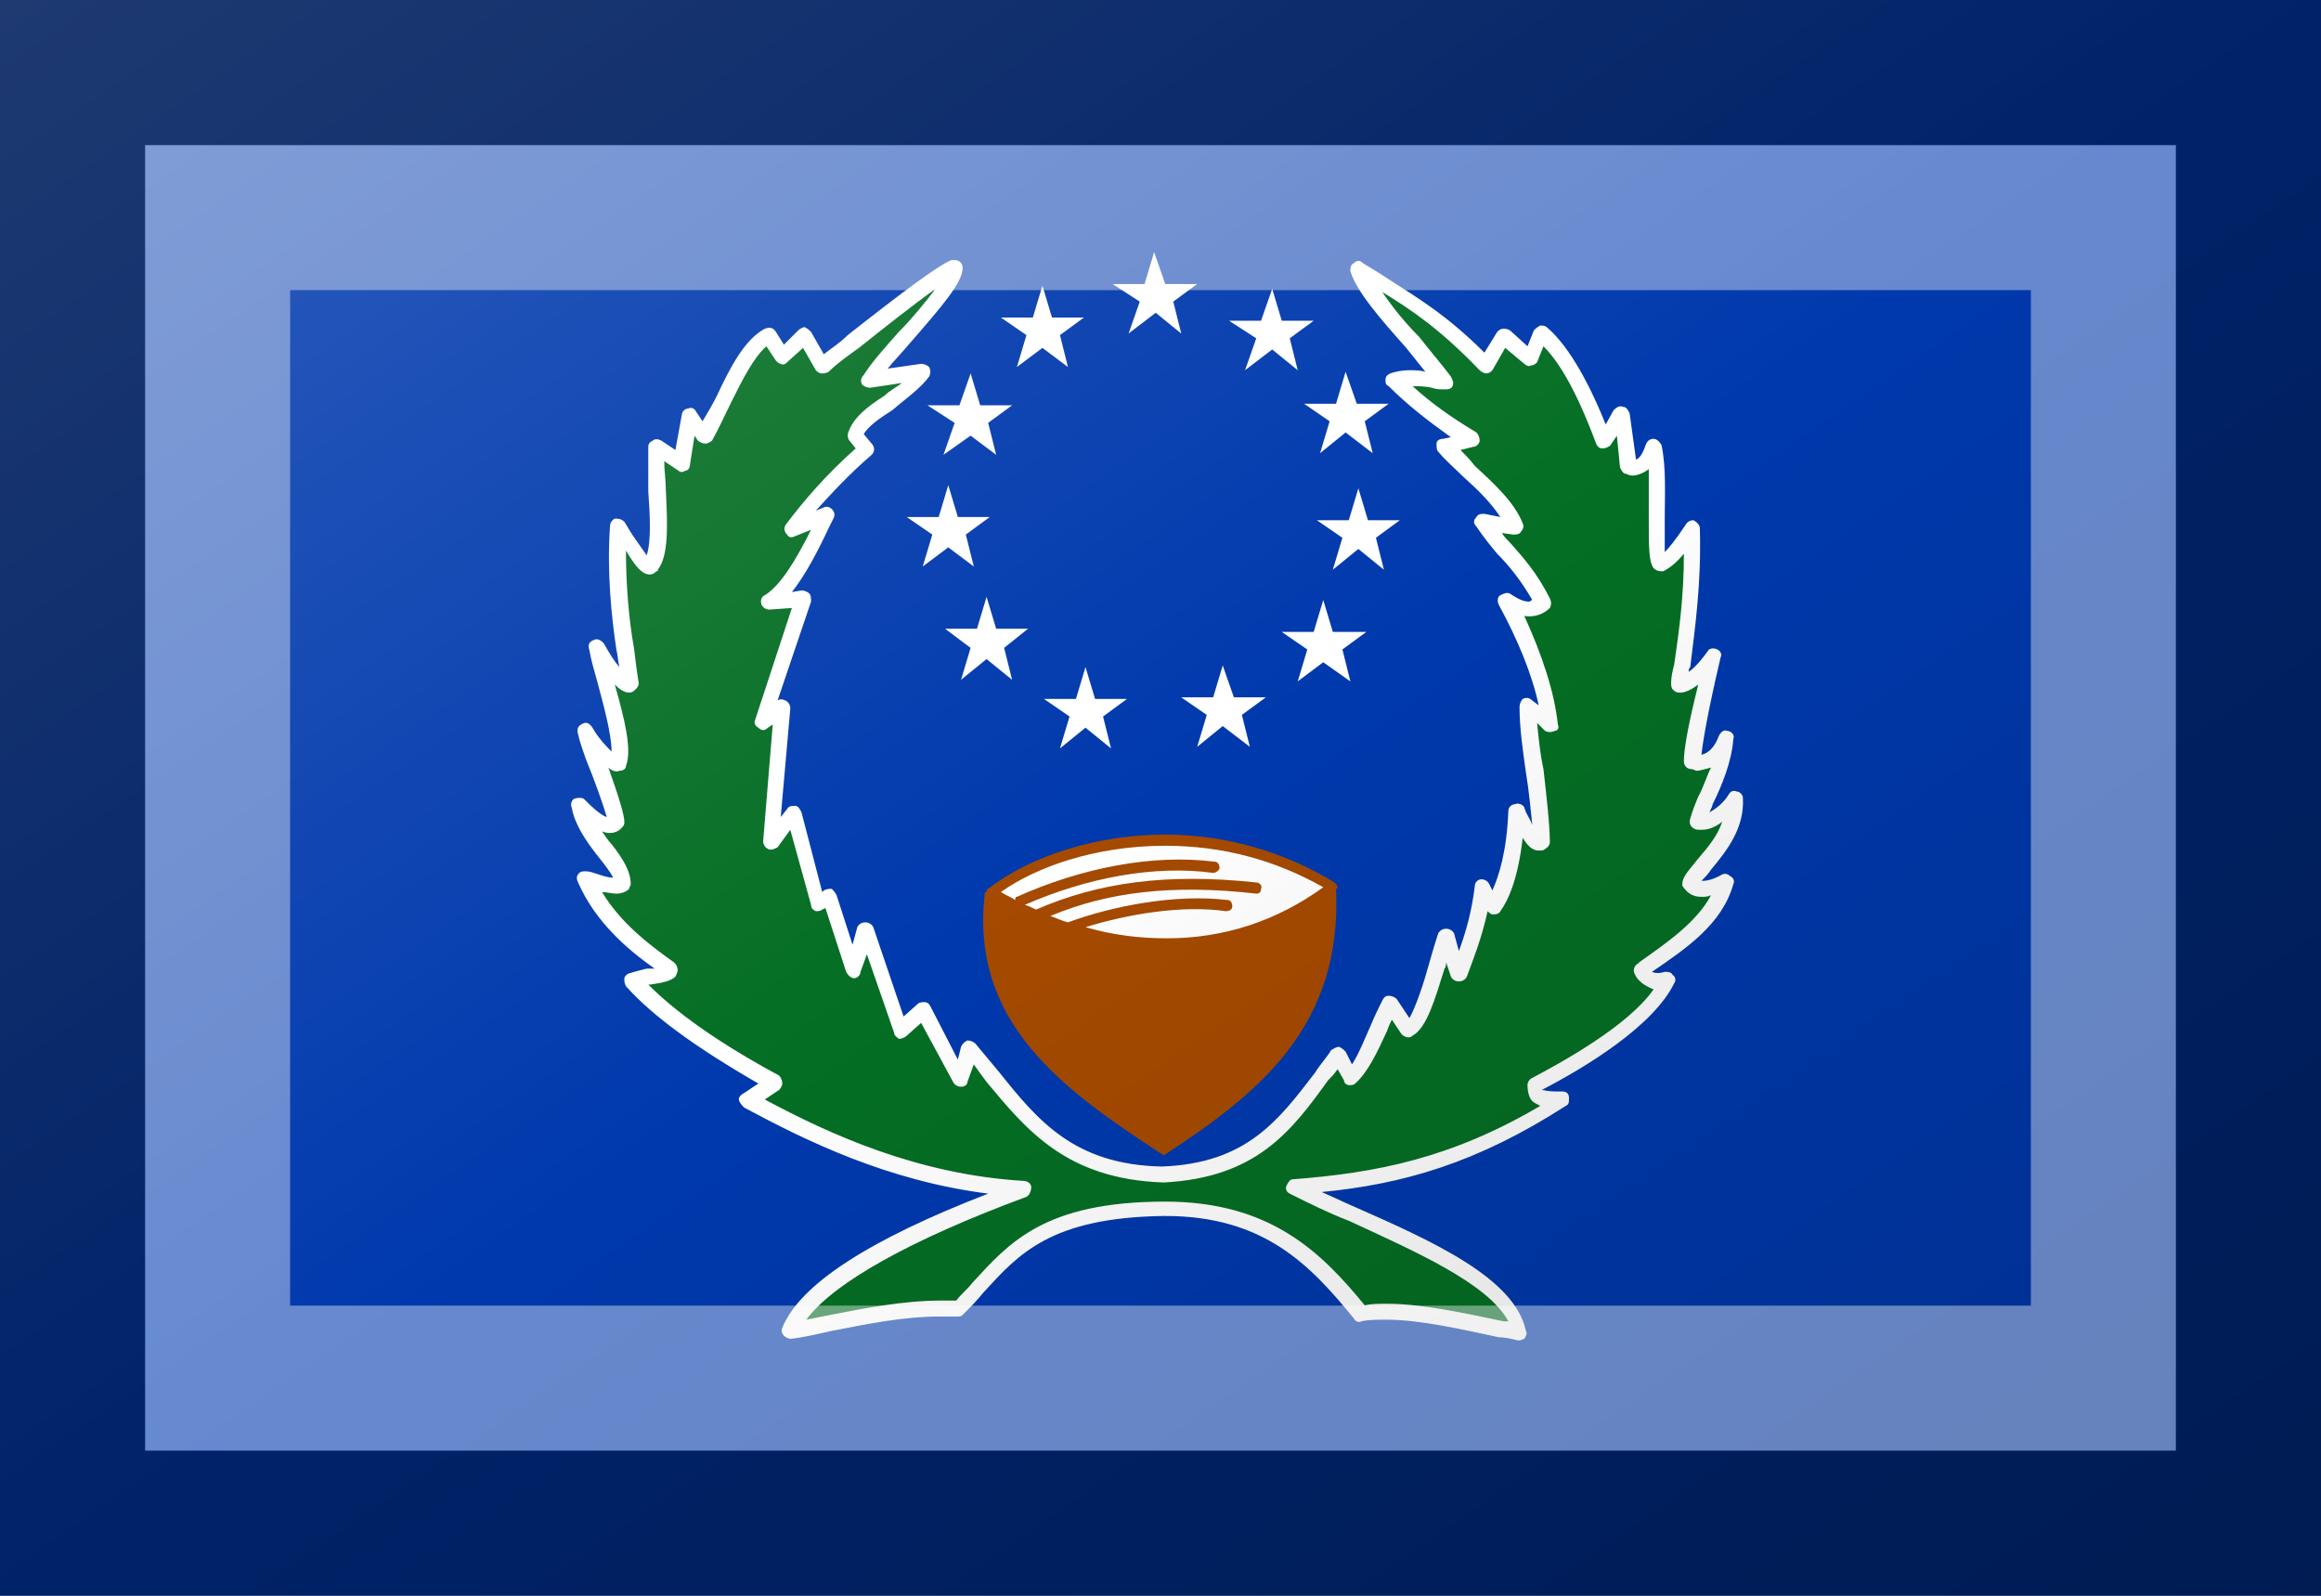 <?xml version="1.0"?>
<svg xmlns="http://www.w3.org/2000/svg" xmlns:xlink="http://www.w3.org/1999/xlink" version="1.1" width="576" height="396" viewBox="0 0 576 396">
<!-- Generated by Kreative Vexillo v1.0 -->
<style>
.blue{fill:rgb(0,57,173);}
.brown{fill:rgb(165,74,0);}
.green{fill:rgb(4,110,36);}
.white{fill:rgb(255,255,255);}
</style>
<defs>
<path id="cup" d="M 0.111 0.056 C 0.111 0.055 0.11 0.054 0.109 0.053 C 0.078 0.034 0.041 0.023 0.003 0.023 C -0.039 0.023 -0.081 0.036 -0.108 0.057 C -0.109 0.057 -0.109 0.058 -0.109 0.059 C -0.109 0.059 -0.109 0.059 -0.11 0.059 C -0.12 0.141 -0.061 0.183 0.002 0.224 C 0.062 0.185 0.114 0.143 0.11 0.057 C 0.111 0.057 0.111 0.056 0.111 0.056 Z M 0.004 0.088 C -0.013 0.088 -0.03 0.086 -0.047 0.081 C -0.021 0.073 0.013 0.067 0.041 0.071 C 0.043 0.071 0.045 0.07 0.045 0.068 C 0.045 0.066 0.044 0.064 0.042 0.064 C 0.009 0.06 -0.031 0.068 -0.058 0.078 C -0.058 0.078 -0.058 0.078 -0.058 0.078 C -0.062 0.077 -0.066 0.075 -0.069 0.074 C -0.033 0.059 0.007 0.054 0.06 0.06 C 0.062 0.06 0.063 0.059 0.063 0.057 C 0.064 0.055 0.062 0.053 0.06 0.053 C 0.004 0.047 -0.039 0.053 -0.078 0.07 C -0.08 0.069 -0.082 0.068 -0.085 0.067 C -0.046 0.05 -0.004 0.042 0.033 0.047 C 0.035 0.047 0.037 0.045 0.037 0.044 C 0.037 0.042 0.036 0.04 0.034 0.04 C -0.005 0.035 -0.05 0.044 -0.09 0.062 C -0.091 0.062 -0.091 0.063 -0.091 0.064 C -0.094 0.062 -0.097 0.061 -0.1 0.059 C -0.079 0.044 -0.042 0.03 0.003 0.03 C 0.039 0.03 0.072 0.039 0.102 0.056 C 0.073 0.077 0.04 0.088 0.004 0.088 Z"/>
<path id="leaves" d="M -0.129 -0.332 C -0.139 -0.329 -0.186 -0.291 -0.212 -0.271 L -0.224 -0.29 L -0.238 -0.277 L -0.245 -0.29 C -0.263 -0.281 -0.273 -0.247 -0.286 -0.227 L -0.295 -0.239 L -0.3 -0.209 L -0.316 -0.22 C -0.317 -0.196 -0.311 -0.157 -0.32 -0.145 C -0.324 -0.142 -0.334 -0.162 -0.34 -0.17 C -0.343 -0.128 -0.335 -0.092 -0.333 -0.071 C -0.339 -0.071 -0.346 -0.082 -0.354 -0.094 C -0.349 -0.072 -0.336 -0.034 -0.34 -0.021 C -0.345 -0.021 -0.354 -0.03 -0.361 -0.042 C -0.354 -0.022 -0.342 0.009 -0.342 0.015 C -0.347 0.022 -0.359 0.01 -0.365 0.005 C -0.361 0.024 -0.337 0.042 -0.338 0.054 C -0.342 0.058 -0.354 0.052 -0.361 0.051 C -0.349 0.077 -0.326 0.095 -0.308 0.107 C -0.308 0.112 -0.325 0.112 -0.331 0.114 C -0.31 0.139 -0.269 0.164 -0.243 0.179 L -0.259 0.189 C -0.21 0.216 -0.153 0.241 -0.087 0.245 C -0.154 0.269 -0.219 0.301 -0.233 0.334 C -0.203 0.329 -0.166 0.318 -0.127 0.32 C -0.1 0.293 -0.085 0.258 0.001 0.257 C 0.068 0.257 0.099 0.291 0.125 0.323 C 0.15 0.318 0.191 0.328 0.224 0.335 C 0.216 0.297 0.136 0.27 0.082 0.244 C 0.134 0.24 0.187 0.23 0.252 0.189 C 0.237 0.189 0.233 0.187 0.234 0.18 C 0.259 0.167 0.305 0.14 0.317 0.114 C 0.31 0.116 0.303 0.113 0.301 0.107 C 0.323 0.093 0.347 0.077 0.354 0.053 C 0.346 0.056 0.335 0.06 0.332 0.053 C 0.342 0.038 0.362 0.022 0.36 3.000535E-4 C 0.354 0.009 0.342 0.018 0.336 0.015 C 0.341 0.002 0.353 -0.019 0.354 -0.038 C 0.35 -0.024 0.34 -0.021 0.333 -0.023 C 0.333 -0.034 0.339 -0.06 0.347 -0.089 C 0.342 -0.082 0.333 -0.071 0.325 -0.071 C 0.329 -0.099 0.334 -0.129 0.333 -0.169 C 0.326 -0.157 0.32 -0.149 0.313 -0.147 C 0.308 -0.153 0.314 -0.194 0.309 -0.22 C 0.305 -0.209 0.299 -0.206 0.293 -0.207 L 0.289 -0.241 L 0.278 -0.224 C 0.264 -0.258 0.251 -0.281 0.239 -0.291 L 0.231 -0.275 L 0.215 -0.289 L 0.203 -0.271 C 0.17 -0.306 0.148 -0.316 0.124 -0.331 C 0.13 -0.314 0.16 -0.284 0.178 -0.261 C 0.169 -0.261 0.155 -0.265 0.146 -0.262 C 0.159 -0.249 0.175 -0.236 0.195 -0.224 L 0.178 -0.22 C 0.192 -0.204 0.215 -0.188 0.222 -0.169 L 0.202 -0.173 C 0.212 -0.158 0.227 -0.147 0.24 -0.122 C 0.236 -0.118 0.228 -0.116 0.216 -0.124 C 0.232 -0.097 0.242 -0.068 0.244 -0.046 L 0.23 -0.058 C 0.232 -0.029 0.239 0.009 0.239 0.028 C 0.234 0.03 0.228 0.019 0.223 0.008 C 0.222 0.041 0.215 0.059 0.209 0.069 L 0.202 0.056 C 0.199 0.081 0.192 0.097 0.187 0.11 L 0.179 0.087 C 0.172 0.107 0.165 0.14 0.155 0.146 L 0.144 0.129 C 0.136 0.144 0.129 0.167 0.119 0.176 L 0.112 0.161 C 0.083 0.198 0.065 0.233 0.001 0.236 C -0.068 0.234 -0.09 0.191 -0.12 0.157 L -0.126 0.177 L -0.149 0.133 L -0.163 0.146 L -0.185 0.083 L -0.193 0.108 L -0.208 0.062 L -0.215 0.066 L -0.23 0.01 L -0.245 0.028 L -0.237 -0.056 L -0.25 -0.047 L -0.224 -0.125 L -0.246 -0.122 C -0.232 -0.13 -0.221 -0.154 -0.209 -0.177 L -0.231 -0.168 C -0.22 -0.184 -0.206 -0.2 -0.185 -0.218 L -0.192 -0.226 C -0.188 -0.241 -0.161 -0.25 -0.149 -0.267 L -0.183 -0.261 C -0.167 -0.284 -0.129 -0.319 -0.129 -0.332 L -0.129 -0.332 Z"/>
<path id="stars" d="M -0.013 -0.311 L -0.03 -0.322 H -0.01 L -0.004 -0.342 L 0.003 -0.322 H 0.023 L 0.008 -0.311 L 0.013 -0.291 L -0.003 -0.304 L -0.02 -0.291 L -0.013 -0.311 Z M -0.09 -0.27 L -0.074 -0.282 L -0.058 -0.27 L -0.063 -0.29 L -0.048 -0.301 H -0.068 L -0.074 -0.321 L -0.08 -0.301 H -0.1 L -0.084 -0.29 L -0.09 -0.27 Z M -0.146 -0.246 L -0.129 -0.235 L -0.136 -0.215 L -0.119 -0.227 L -0.103 -0.215 L -0.108 -0.235 L -0.093 -0.246 H -0.113 L -0.119 -0.266 L -0.126 -0.246 H -0.146 Z M -0.133 -0.157 L -0.117 -0.145 L -0.122 -0.165 L -0.107 -0.176 H -0.127 L -0.133 -0.196 L -0.139 -0.176 H -0.159 L -0.143 -0.165 L -0.149 -0.145 L -0.133 -0.157 Z M -0.109 -0.087 L -0.093 -0.074 L -0.098 -0.094 L -0.083 -0.106 H -0.103 L -0.109 -0.126 L -0.115 -0.106 H -0.135 L -0.119 -0.094 L -0.125 -0.074 L -0.109 -0.087 Z M -0.073 -0.062 L -0.057 -0.051 L -0.063 -0.031 L -0.047 -0.044 L -0.031 -0.031 L -0.036 -0.051 L -0.021 -0.062 H -0.041 L -0.047 -0.082 L -0.053 -0.062 H -0.073 Z M 0.029 -0.052 L 0.023 -0.032 L 0.039 -0.045 L 0.056 -0.032 L 0.051 -0.052 L 0.066 -0.063 H 0.046 L 0.039 -0.083 L 0.033 -0.063 H 0.013 L 0.029 -0.052 Z M 0.108 -0.104 L 0.102 -0.124 L 0.096 -0.104 H 0.076 L 0.092 -0.093 L 0.086 -0.073 L 0.102 -0.085 L 0.119 -0.073 L 0.114 -0.093 L 0.129 -0.104 H 0.108 Z M 0.13 -0.174 L 0.124 -0.194 L 0.118 -0.174 H 0.098 L 0.114 -0.163 L 0.108 -0.143 L 0.124 -0.156 L 0.14 -0.143 L 0.135 -0.163 L 0.15 -0.174 H 0.13 Z M 0.106 -0.236 L 0.1 -0.216 L 0.116 -0.229 L 0.133 -0.216 L 0.128 -0.236 L 0.143 -0.247 H 0.123 L 0.116 -0.267 L 0.11 -0.247 H 0.09 L 0.106 -0.236 Z M 0.053 -0.268 L 0.07 -0.281 L 0.086 -0.268 L 0.081 -0.288 L 0.096 -0.299 H 0.076 L 0.07 -0.319 L 0.063 -0.299 H 0.043 L 0.06 -0.288 L 0.053 -0.268 Z M 0.357 0.049 C 0.359 0.05 0.36 0.052 0.359 0.054 C 0.352 0.079 0.33 0.094 0.308 0.109 C 0.31 0.11 0.313 0.11 0.316 0.109 C 0.318 0.109 0.32 0.109 0.321 0.111 C 0.323 0.112 0.323 0.115 0.322 0.116 C 0.309 0.143 0.266 0.169 0.239 0.183 C 0.24 0.183 0.242 0.184 0.249 0.184 C 0.25 0.184 0.251 0.184 0.252 0.184 C 0.254 0.184 0.256 0.185 0.256 0.188 S 0.256 0.192 0.254 0.193 C 0.198 0.229 0.152 0.242 0.101 0.247 C 0.108 0.25 0.114 0.253 0.121 0.256 C 0.171 0.278 0.222 0.301 0.229 0.334 C 0.23 0.336 0.229 0.337 0.228 0.339 C 0.227 0.339 0.226 0.34 0.225 0.34 C 0.224 0.34 0.224 0.34 0.224 0.34 C 0.22 0.339 0.216 0.338 0.212 0.338 C 0.189 0.333 0.162 0.327 0.142 0.327 C 0.136 0.327 0.13 0.327 0.126 0.328 C 0.124 0.329 0.122 0.328 0.121 0.326 C 0.094 0.293 0.065 0.262 0.003 0.262 L 0.002 0.262 C -0.069 0.263 -0.089 0.286 -0.111 0.31 C -0.115 0.315 -0.119 0.319 -0.124 0.324 C -0.125 0.325 -0.126 0.325 -0.127 0.325 C -0.131 0.325 -0.134 0.325 -0.138 0.325 C -0.162 0.325 -0.185 0.33 -0.206 0.334 C -0.215 0.336 -0.223 0.338 -0.232 0.339 C -0.233 0.339 -0.235 0.338 -0.236 0.337 C -0.237 0.336 -0.238 0.334 -0.237 0.332 C -0.226 0.305 -0.183 0.277 -0.108 0.248 C -0.171 0.24 -0.222 0.215 -0.261 0.194 C -0.262 0.193 -0.263 0.192 -0.264 0.19 S -0.263 0.186 -0.261 0.185 L -0.252 0.179 C -0.292 0.156 -0.319 0.136 -0.335 0.118 C -0.336 0.116 -0.336 0.115 -0.336 0.113 C -0.336 0.112 -0.334 0.11 -0.333 0.11 C -0.33 0.109 -0.326 0.108 -0.322 0.107 C -0.321 0.107 -0.319 0.107 -0.317 0.107 C -0.334 0.095 -0.354 0.078 -0.365 0.053 C -0.366 0.051 -0.366 0.049 -0.365 0.048 C -0.364 0.046 -0.362 0.046 -0.36 0.046 C -0.358 0.046 -0.355 0.047 -0.352 0.048 C -0.349 0.049 -0.346 0.05 -0.343 0.05 C -0.345 0.046 -0.349 0.041 -0.353 0.036 C -0.36 0.027 -0.367 0.017 -0.369 0.006 C -0.37 0.004 -0.369 0.001 -0.367 4.0006824E-4 S -0.362 -2.9993174E-4 -0.361 0.001 C -0.358 0.004 -0.351 0.011 -0.347 0.012 C -0.349 0.005 -0.355 -0.012 -0.36 -0.024 C -0.362 -0.03 -0.364 -0.035 -0.365 -0.04 C -0.366 -0.043 -0.365 -0.045 -0.363 -0.046 C -0.36 -0.048 -0.358 -0.047 -0.356 -0.044 C -0.352 -0.037 -0.347 -0.032 -0.344 -0.029 C -0.344 -0.04 -0.349 -0.058 -0.353 -0.073 C -0.355 -0.08 -0.357 -0.087 -0.358 -0.093 C -0.359 -0.096 -0.358 -0.098 -0.355 -0.099 C -0.353 -0.1 -0.351 -0.099 -0.349 -0.097 C -0.345 -0.09 -0.342 -0.085 -0.339 -0.082 C -0.34 -0.085 -0.34 -0.089 -0.341 -0.093 C -0.344 -0.113 -0.347 -0.141 -0.345 -0.17 C -0.345 -0.172 -0.344 -0.174 -0.342 -0.175 C -0.34 -0.175 -0.338 -0.175 -0.336 -0.173 C -0.334 -0.17 -0.332 -0.166 -0.329 -0.162 C -0.327 -0.159 -0.324 -0.155 -0.322 -0.152 C -0.319 -0.161 -0.32 -0.178 -0.321 -0.192 C -0.321 -0.202 -0.321 -0.212 -0.321 -0.22 C -0.321 -0.222 -0.32 -0.223 -0.318 -0.224 C -0.317 -0.225 -0.315 -0.225 -0.313 -0.224 L -0.304 -0.218 L -0.3 -0.24 C -0.3 -0.242 -0.298 -0.244 -0.296 -0.244 C -0.294 -0.245 -0.292 -0.244 -0.291 -0.242 L -0.287 -0.236 C -0.284 -0.241 -0.281 -0.246 -0.278 -0.252 C -0.27 -0.269 -0.261 -0.287 -0.248 -0.294 C -0.245 -0.295 -0.243 -0.295 -0.241 -0.292 L -0.236 -0.284 L -0.227 -0.293 C -0.226 -0.294 -0.224 -0.295 -0.223 -0.295 C -0.221 -0.294 -0.22 -0.293 -0.219 -0.292 L -0.211 -0.278 C -0.206 -0.282 -0.201 -0.285 -0.196 -0.29 C -0.163 -0.316 -0.139 -0.334 -0.131 -0.337 C -0.13 -0.337 -0.13 -0.337 -0.129 -0.337 C -0.126 -0.337 -0.124 -0.335 -0.124 -0.332 C -0.124 -0.323 -0.137 -0.308 -0.157 -0.285 C -0.162 -0.279 -0.167 -0.274 -0.171 -0.269 L -0.15 -0.272 C -0.148 -0.272 -0.146 -0.271 -0.145 -0.27 C -0.144 -0.268 -0.144 -0.266 -0.145 -0.264 C -0.151 -0.256 -0.16 -0.25 -0.168 -0.243 C -0.176 -0.238 -0.183 -0.233 -0.186 -0.228 L -0.181 -0.222 C -0.179 -0.22 -0.179 -0.217 -0.181 -0.215 C -0.195 -0.203 -0.206 -0.191 -0.216 -0.18 L -0.211 -0.182 C -0.209 -0.183 -0.207 -0.182 -0.206 -0.181 C -0.204 -0.179 -0.204 -0.177 -0.205 -0.175 L -0.208 -0.169 C -0.215 -0.154 -0.223 -0.139 -0.231 -0.129 L -0.225 -0.13 C -0.223 -0.13 -0.221 -0.129 -0.22 -0.128 C -0.219 -0.127 -0.219 -0.125 -0.219 -0.123 L -0.24 -0.061 C -0.239 -0.062 -0.237 -0.062 -0.235 -0.061 C -0.233 -0.06 -0.232 -0.058 -0.232 -0.056 L -0.238 0.012 L -0.234 0.007 C -0.233 0.005 -0.231 0.005 -0.229 0.005 C -0.227 0.005 -0.226 0.007 -0.225 0.009 L -0.212 0.059 L -0.211 0.058 C -0.209 0.057 -0.208 0.057 -0.206 0.057 C -0.205 0.058 -0.204 0.059 -0.203 0.061 L -0.193 0.092 L -0.19 0.081 C -0.189 0.079 -0.187 0.078 -0.185 0.078 C -0.183 0.078 -0.181 0.079 -0.18 0.081 L -0.161 0.137 L -0.152 0.129 C -0.151 0.128 -0.149 0.128 -0.148 0.128 C -0.146 0.128 -0.145 0.129 -0.144 0.131 L -0.127 0.164 L -0.125 0.156 C -0.124 0.154 -0.123 0.153 -0.121 0.152 C -0.119 0.152 -0.117 0.153 -0.116 0.154 C -0.111 0.16 -0.106 0.166 -0.101 0.172 C -0.077 0.202 -0.054 0.23 0.001 0.231 C 0.054 0.229 0.074 0.202 0.097 0.172 C 0.1 0.167 0.104 0.163 0.107 0.158 C 0.109 0.157 0.11 0.156 0.112 0.156 C 0.114 0.157 0.115 0.158 0.116 0.159 L 0.12 0.167 C 0.124 0.161 0.128 0.151 0.132 0.142 C 0.134 0.137 0.137 0.131 0.139 0.127 C 0.14 0.125 0.141 0.124 0.143 0.124 C 0.145 0.124 0.147 0.125 0.148 0.126 L 0.156 0.138 C 0.16 0.131 0.165 0.116 0.168 0.105 C 0.17 0.098 0.172 0.091 0.174 0.085 C 0.175 0.083 0.177 0.082 0.179 0.082 C 0.181 0.082 0.183 0.083 0.184 0.085 L 0.187 0.096 C 0.191 0.085 0.195 0.072 0.197 0.055 C 0.197 0.053 0.199 0.051 0.201 0.051 C 0.203 0.051 0.205 0.052 0.206 0.054 L 0.208 0.058 C 0.212 0.049 0.217 0.034 0.218 0.008 C 0.218 0.006 0.22 0.004 0.222 0.004 C 0.224 0.003 0.227 0.004 0.228 0.006 L 0.229 0.009 C 0.23 0.011 0.232 0.014 0.233 0.017 C 0.232 0.008 0.231 -0.004 0.229 -0.016 C 0.227 -0.03 0.225 -0.044 0.225 -0.057 C 0.225 -0.059 0.226 -0.061 0.227 -0.062 C 0.229 -0.063 0.231 -0.063 0.233 -0.061 L 0.237 -0.058 C 0.233 -0.077 0.224 -0.099 0.212 -0.121 C 0.211 -0.123 0.211 -0.126 0.213 -0.127 S 0.217 -0.129 0.219 -0.128 C 0.225 -0.124 0.228 -0.123 0.231 -0.123 C 0.232 -0.123 0.232 -0.124 0.233 -0.124 C 0.226 -0.136 0.219 -0.145 0.211 -0.153 C 0.206 -0.159 0.202 -0.164 0.198 -0.17 C 0.196 -0.172 0.196 -0.174 0.198 -0.176 C 0.199 -0.178 0.201 -0.178 0.203 -0.178 L 0.213 -0.176 C 0.207 -0.185 0.199 -0.193 0.19 -0.201 C 0.185 -0.206 0.179 -0.211 0.174 -0.217 C 0.173 -0.218 0.173 -0.22 0.173 -0.222 S 0.175 -0.225 0.177 -0.225 L 0.182 -0.226 C 0.168 -0.236 0.155 -0.246 0.143 -0.258 C 0.141 -0.259 0.141 -0.26 0.141 -0.262 C 0.141 -0.264 0.142 -0.265 0.144 -0.266 C 0.147 -0.267 0.151 -0.268 0.156 -0.268 C 0.159 -0.268 0.163 -0.268 0.166 -0.267 C 0.162 -0.272 0.158 -0.277 0.154 -0.282 C 0.138 -0.3 0.123 -0.317 0.119 -0.33 C 0.119 -0.332 0.119 -0.334 0.121 -0.335 C 0.123 -0.337 0.125 -0.337 0.127 -0.335 C 0.132 -0.332 0.137 -0.329 0.143 -0.325 C 0.16 -0.314 0.179 -0.303 0.203 -0.279 L 0.211 -0.292 C 0.212 -0.293 0.213 -0.294 0.215 -0.294 C 0.216 -0.294 0.217 -0.294 0.219 -0.293 L 0.23 -0.283 L 0.234 -0.293 C 0.235 -0.294 0.236 -0.295 0.238 -0.296 C 0.239 -0.296 0.241 -0.296 0.242 -0.295 C 0.254 -0.285 0.267 -0.264 0.279 -0.234 L 0.284 -0.243 C 0.286 -0.245 0.288 -0.246 0.29 -0.245 C 0.292 -0.245 0.293 -0.243 0.294 -0.241 L 0.298 -0.212 C 0.301 -0.213 0.303 -0.218 0.304 -0.221 C 0.305 -0.224 0.307 -0.225 0.309 -0.225 C 0.311 -0.225 0.313 -0.223 0.314 -0.221 C 0.317 -0.207 0.316 -0.189 0.316 -0.175 C 0.316 -0.168 0.316 -0.159 0.316 -0.154 C 0.319 -0.157 0.323 -0.162 0.329 -0.171 C 0.33 -0.173 0.332 -0.174 0.334 -0.174 C 0.336 -0.173 0.338 -0.171 0.338 -0.169 C 0.339 -0.134 0.335 -0.107 0.332 -0.082 C 0.331 -0.081 0.331 -0.08 0.331 -0.079 C 0.334 -0.081 0.338 -0.085 0.343 -0.092 C 0.344 -0.094 0.347 -0.094 0.349 -0.093 C 0.351 -0.092 0.352 -0.09 0.351 -0.088 C 0.343 -0.054 0.34 -0.036 0.339 -0.027 C 0.343 -0.028 0.347 -0.031 0.35 -0.039 C 0.351 -0.041 0.353 -0.043 0.355 -0.042 C 0.358 -0.042 0.36 -0.039 0.359 -0.037 C 0.358 -0.023 0.352 -0.008 0.346 0.004 C 0.346 0.005 0.345 0.007 0.344 0.009 C 0.348 0.007 0.353 0.003 0.356 -0.002 C 0.357 -0.004 0.359 -0.005 0.361 -0.004 C 0.363 -0.004 0.365 -0.002 0.365 2.0007323E-4 C 0.366 0.019 0.355 0.033 0.345 0.045 C 0.343 0.048 0.341 0.05 0.339 0.052 C 0.341 0.052 0.345 0.052 0.352 0.048 C 0.354 0.047 0.356 0.048 0.357 0.049 Z M 0.345 0.061 C 0.343 0.062 0.341 0.062 0.339 0.062 C 0.332 0.062 0.329 0.058 0.327 0.055 C 0.327 0.054 0.327 0.052 0.328 0.05 C 0.33 0.046 0.334 0.042 0.337 0.038 C 0.343 0.031 0.349 0.024 0.352 0.015 C 0.348 0.018 0.344 0.02 0.339 0.02 C 0.337 0.02 0.335 0.02 0.334 0.019 C 0.332 0.018 0.331 0.015 0.332 0.013 C 0.333 0.009 0.335 0.004 0.337 -8.000005E-4 C 0.34 -0.006 0.342 -0.013 0.345 -0.019 C 0.341 -0.018 0.338 -0.017 0.336 -0.017 C 0.335 -0.017 0.334 -0.018 0.333 -0.018 C 0.33 -0.018 0.328 -0.02 0.328 -0.023 C 0.328 -0.031 0.331 -0.047 0.337 -0.071 C 0.333 -0.068 0.329 -0.066 0.326 -0.066 C 0.326 -0.066 0.326 -0.066 0.326 -0.066 C 0.325 -0.066 0.325 -0.066 0.325 -0.066 C 0.323 -0.066 0.322 -0.067 0.321 -0.068 S 0.32 -0.071 0.32 -0.072 C 0.32 -0.076 0.321 -0.08 0.322 -0.084 C 0.325 -0.105 0.328 -0.126 0.328 -0.153 C 0.323 -0.147 0.319 -0.144 0.315 -0.142 C 0.313 -0.142 0.311 -0.142 0.309 -0.144 C 0.306 -0.148 0.306 -0.157 0.306 -0.175 C 0.306 -0.185 0.306 -0.196 0.306 -0.206 C 0.302 -0.203 0.298 -0.202 0.296 -0.202 C 0.295 -0.202 0.294 -0.202 0.292 -0.203 C 0.29 -0.203 0.289 -0.205 0.288 -0.207 L 0.286 -0.227 L 0.282 -0.221 C 0.281 -0.22 0.279 -0.219 0.277 -0.219 C 0.275 -0.219 0.274 -0.22 0.273 -0.222 C 0.26 -0.257 0.249 -0.274 0.24 -0.283 L 0.236 -0.273 C 0.235 -0.272 0.234 -0.271 0.232 -0.271 C 0.231 -0.27 0.229 -0.271 0.228 -0.272 L 0.216 -0.282 L 0.208 -0.268 C 0.207 -0.267 0.206 -0.266 0.204 -0.266 C 0.203 -0.266 0.201 -0.267 0.2 -0.268 C 0.175 -0.294 0.157 -0.306 0.139 -0.317 C 0.145 -0.308 0.153 -0.298 0.162 -0.289 C 0.169 -0.28 0.176 -0.272 0.182 -0.264 C 0.183 -0.262 0.184 -0.26 0.183 -0.258 S 0.18 -0.256 0.178 -0.256 C 0.175 -0.256 0.173 -0.256 0.17 -0.257 C 0.166 -0.258 0.161 -0.258 0.158 -0.258 C 0.17 -0.247 0.183 -0.238 0.198 -0.229 C 0.199 -0.228 0.2 -0.226 0.2 -0.224 C 0.2 -0.222 0.198 -0.22 0.196 -0.22 L 0.188 -0.218 C 0.191 -0.215 0.194 -0.212 0.197 -0.208 C 0.209 -0.197 0.222 -0.185 0.227 -0.172 C 0.228 -0.17 0.227 -0.168 0.226 -0.167 C 0.225 -0.165 0.223 -0.165 0.221 -0.165 L 0.214 -0.166 C 0.215 -0.164 0.217 -0.162 0.219 -0.16 C 0.227 -0.151 0.236 -0.141 0.244 -0.125 C 0.245 -0.123 0.245 -0.121 0.244 -0.119 C 0.24 -0.115 0.234 -0.113 0.228 -0.114 C 0.239 -0.09 0.247 -0.066 0.249 -0.046 C 0.25 -0.044 0.249 -0.042 0.247 -0.042 C 0.245 -0.041 0.243 -0.041 0.241 -0.042 L 0.236 -0.047 C 0.237 -0.037 0.238 -0.027 0.24 -0.018 C 0.242 1.8626451E-8 0.244 0.017 0.244 0.028 C 0.244 0.029 0.243 0.031 0.241 0.032 C 0.24 0.033 0.239 0.033 0.237 0.033 C 0.233 0.033 0.23 0.03 0.227 0.025 C 0.224 0.051 0.218 0.064 0.213 0.071 C 0.212 0.073 0.21 0.073 0.208 0.073 C 0.207 0.073 0.206 0.072 0.205 0.071 C 0.201 0.089 0.196 0.101 0.192 0.112 C 0.191 0.114 0.189 0.115 0.187 0.115 C 0.185 0.115 0.183 0.114 0.182 0.112 L 0.179 0.103 C 0.179 0.104 0.179 0.106 0.178 0.107 C 0.172 0.126 0.167 0.144 0.158 0.149 C 0.156 0.151 0.153 0.15 0.151 0.148 L 0.145 0.139 C 0.144 0.141 0.143 0.143 0.142 0.146 C 0.136 0.159 0.13 0.172 0.122 0.179 C 0.121 0.18 0.12 0.18 0.118 0.18 C 0.117 0.18 0.115 0.179 0.115 0.177 L 0.111 0.17 C 0.109 0.173 0.107 0.175 0.105 0.177 C 0.082 0.209 0.06 0.238 0.002 0.241 C -0.059 0.239 -0.084 0.208 -0.109 0.178 C -0.112 0.174 -0.115 0.17 -0.117 0.167 L -0.121 0.178 C -0.121 0.18 -0.123 0.181 -0.125 0.181 C -0.127 0.181 -0.129 0.18 -0.13 0.178 L -0.15 0.141 L -0.159 0.149 C -0.16 0.15 -0.162 0.151 -0.164 0.151 C -0.165 0.15 -0.167 0.149 -0.167 0.147 L -0.184 0.098 L -0.188 0.109 C -0.188 0.111 -0.19 0.113 -0.192 0.113 C -0.192 0.113 -0.192 0.113 -0.192 0.113 C -0.194 0.113 -0.196 0.111 -0.197 0.109 L -0.21 0.069 L -0.212 0.07 C -0.213 0.071 -0.215 0.071 -0.216 0.071 C -0.218 0.07 -0.219 0.069 -0.219 0.067 L -0.232 0.02 L -0.24 0.031 C -0.242 0.032 -0.244 0.033 -0.246 0.032 C -0.248 0.031 -0.249 0.029 -0.249 0.027 L -0.243 -0.046 L -0.246 -0.044 C -0.248 -0.042 -0.25 -0.042 -0.252 -0.044 C -0.254 -0.045 -0.255 -0.047 -0.254 -0.049 L -0.231 -0.119 L -0.245 -0.118 C -0.247 -0.118 -0.249 -0.119 -0.25 -0.121 C -0.251 -0.124 -0.25 -0.126 -0.248 -0.127 C -0.238 -0.133 -0.228 -0.15 -0.219 -0.168 L -0.229 -0.164 C -0.231 -0.163 -0.233 -0.163 -0.234 -0.165 C -0.236 -0.167 -0.236 -0.169 -0.235 -0.171 C -0.223 -0.187 -0.209 -0.203 -0.191 -0.219 L -0.195 -0.224 C -0.196 -0.225 -0.196 -0.227 -0.196 -0.228 C -0.193 -0.238 -0.184 -0.245 -0.173 -0.252 C -0.17 -0.255 -0.166 -0.257 -0.162 -0.26 L -0.182 -0.257 C -0.184 -0.257 -0.186 -0.258 -0.187 -0.259 C -0.188 -0.261 -0.188 -0.263 -0.186 -0.265 C -0.181 -0.273 -0.172 -0.283 -0.164 -0.292 C -0.156 -0.3 -0.147 -0.311 -0.141 -0.319 C -0.155 -0.309 -0.174 -0.294 -0.189 -0.282 C -0.196 -0.277 -0.203 -0.272 -0.208 -0.267 C -0.21 -0.266 -0.211 -0.266 -0.212 -0.266 C -0.214 -0.266 -0.215 -0.267 -0.216 -0.268 L -0.224 -0.282 L -0.234 -0.273 C -0.235 -0.272 -0.236 -0.271 -0.238 -0.272 C -0.239 -0.272 -0.24 -0.273 -0.241 -0.274 L -0.247 -0.283 C -0.255 -0.276 -0.262 -0.262 -0.269 -0.248 C -0.273 -0.24 -0.277 -0.231 -0.281 -0.224 C -0.282 -0.223 -0.284 -0.222 -0.285 -0.222 C -0.287 -0.222 -0.289 -0.223 -0.29 -0.224 L -0.292 -0.227 L -0.295 -0.208 C -0.295 -0.207 -0.296 -0.205 -0.298 -0.205 C -0.299 -0.204 -0.301 -0.204 -0.302 -0.205 L -0.311 -0.211 C -0.311 -0.205 -0.31 -0.199 -0.31 -0.193 C -0.309 -0.172 -0.308 -0.152 -0.315 -0.143 C -0.315 -0.142 -0.315 -0.142 -0.316 -0.142 C -0.317 -0.141 -0.318 -0.14 -0.32 -0.14 C -0.32 -0.14 -0.32 -0.14 -0.32 -0.14 C -0.325 -0.14 -0.329 -0.145 -0.335 -0.155 C -0.335 -0.132 -0.333 -0.111 -0.33 -0.094 C -0.329 -0.086 -0.328 -0.078 -0.327 -0.072 C -0.327 -0.07 -0.328 -0.069 -0.329 -0.068 C -0.33 -0.067 -0.331 -0.066 -0.333 -0.066 C -0.336 -0.066 -0.339 -0.068 -0.342 -0.071 C -0.336 -0.05 -0.331 -0.03 -0.335 -0.02 C -0.335 -0.018 -0.337 -0.017 -0.339 -0.017 C -0.341 -0.016 -0.344 -0.017 -0.346 -0.019 C -0.339 6.999783E-4 -0.336 0.011 -0.336 0.015 C -0.336 0.016 -0.336 0.017 -0.337 0.018 C -0.34 0.022 -0.345 0.023 -0.35 0.021 C -0.348 0.024 -0.346 0.027 -0.344 0.029 C -0.337 0.038 -0.332 0.046 -0.332 0.054 C -0.332 0.055 -0.333 0.056 -0.333 0.057 C -0.335 0.059 -0.338 0.06 -0.341 0.06 C -0.344 0.06 -0.347 0.059 -0.35 0.059 C -0.338 0.079 -0.319 0.093 -0.305 0.103 C -0.304 0.104 -0.303 0.105 -0.303 0.106 C -0.302 0.108 -0.303 0.11 -0.304 0.112 C -0.307 0.115 -0.313 0.116 -0.32 0.117 C -0.32 0.117 -0.32 0.117 -0.321 0.117 C -0.304 0.134 -0.278 0.153 -0.239 0.174 C -0.238 0.175 -0.237 0.177 -0.237 0.179 C -0.237 0.18 -0.238 0.182 -0.239 0.183 L -0.248 0.189 C -0.207 0.211 -0.152 0.236 -0.086 0.24 C -0.083 0.24 -0.081 0.242 -0.081 0.244 S -0.082 0.249 -0.084 0.25 C -0.157 0.277 -0.205 0.304 -0.222 0.327 C -0.217 0.326 -0.212 0.325 -0.207 0.324 C -0.186 0.32 -0.162 0.315 -0.137 0.315 C -0.134 0.315 -0.131 0.315 -0.128 0.315 C -0.125 0.311 -0.121 0.308 -0.118 0.304 C -0.095 0.279 -0.073 0.253 0.003 0.253 L 0.003 0.253 C 0.069 0.253 0.101 0.285 0.128 0.318 C 0.132 0.317 0.137 0.317 0.142 0.317 C 0.164 0.317 0.191 0.323 0.215 0.328 C 0.216 0.328 0.217 0.328 0.218 0.328 C 0.205 0.304 0.159 0.284 0.118 0.265 C 0.105 0.26 0.093 0.254 0.081 0.248 C 0.079 0.247 0.078 0.245 0.079 0.243 S 0.081 0.239 0.083 0.239 C 0.135 0.235 0.182 0.226 0.238 0.193 C 0.236 0.192 0.234 0.191 0.233 0.19 C 0.231 0.188 0.23 0.184 0.23 0.18 C 0.23 0.178 0.231 0.177 0.232 0.176 C 0.251 0.166 0.293 0.143 0.309 0.12 C 0.304 0.118 0.299 0.115 0.297 0.11 C 0.296 0.108 0.297 0.105 0.299 0.104 L 0.3 0.103 C 0.317 0.091 0.336 0.078 0.345 0.061 Z M 0.107 0.056 C 0.029 0.006 -0.065 0.027 -0.106 0.059 C -0.042 0.098 0.042 0.107 0.107 0.056 Z"/>
<linearGradient id="glaze" x1="0%" y1="0%" x2="100%" y2="100%">
<stop offset="0%" stop-color="rgb(255,255,255)" stop-opacity="0.2"/>
<stop offset="49.999%" stop-color="rgb(255,255,255)" stop-opacity="0.0"/>
<stop offset="50.001%" stop-color="rgb(0,0,0)" stop-opacity="0.0"/>
<stop offset="100%" stop-color="rgb(0,0,0)" stop-opacity="0.2"/>
</linearGradient>
</defs>
<g>
<rect x="0" y="0" width="576" height="396" class="blue"/>
<use xlink:href="#leaves" transform="translate(288 198) scale(396 396) rotate(0)" class="green"/>
<use xlink:href="#stars" transform="translate(288 198) scale(396 396) rotate(0)" class="white"/>
<use xlink:href="#cup" transform="translate(288 198) scale(396 396) rotate(0)" class="brown"/>
</g>
<g>
<rect x="0" y="0" width="576" height="396" fill="url(#glaze)"/>
<path d="M 36 36 L 540 36 L 540 360 L 36 360 Z M 72 72 L 72 324 L 504 324 L 504 72 Z" fill="rgb(255,255,255)" opacity="0.4"/>
<path d="M 0 0 L 576 0 L 576 396 L 0 396 Z M 36 36 L 36 360 L 540 360 L 540 36 Z" fill="rgb(0,0,0)" opacity="0.4"/>
</g>
</svg>
